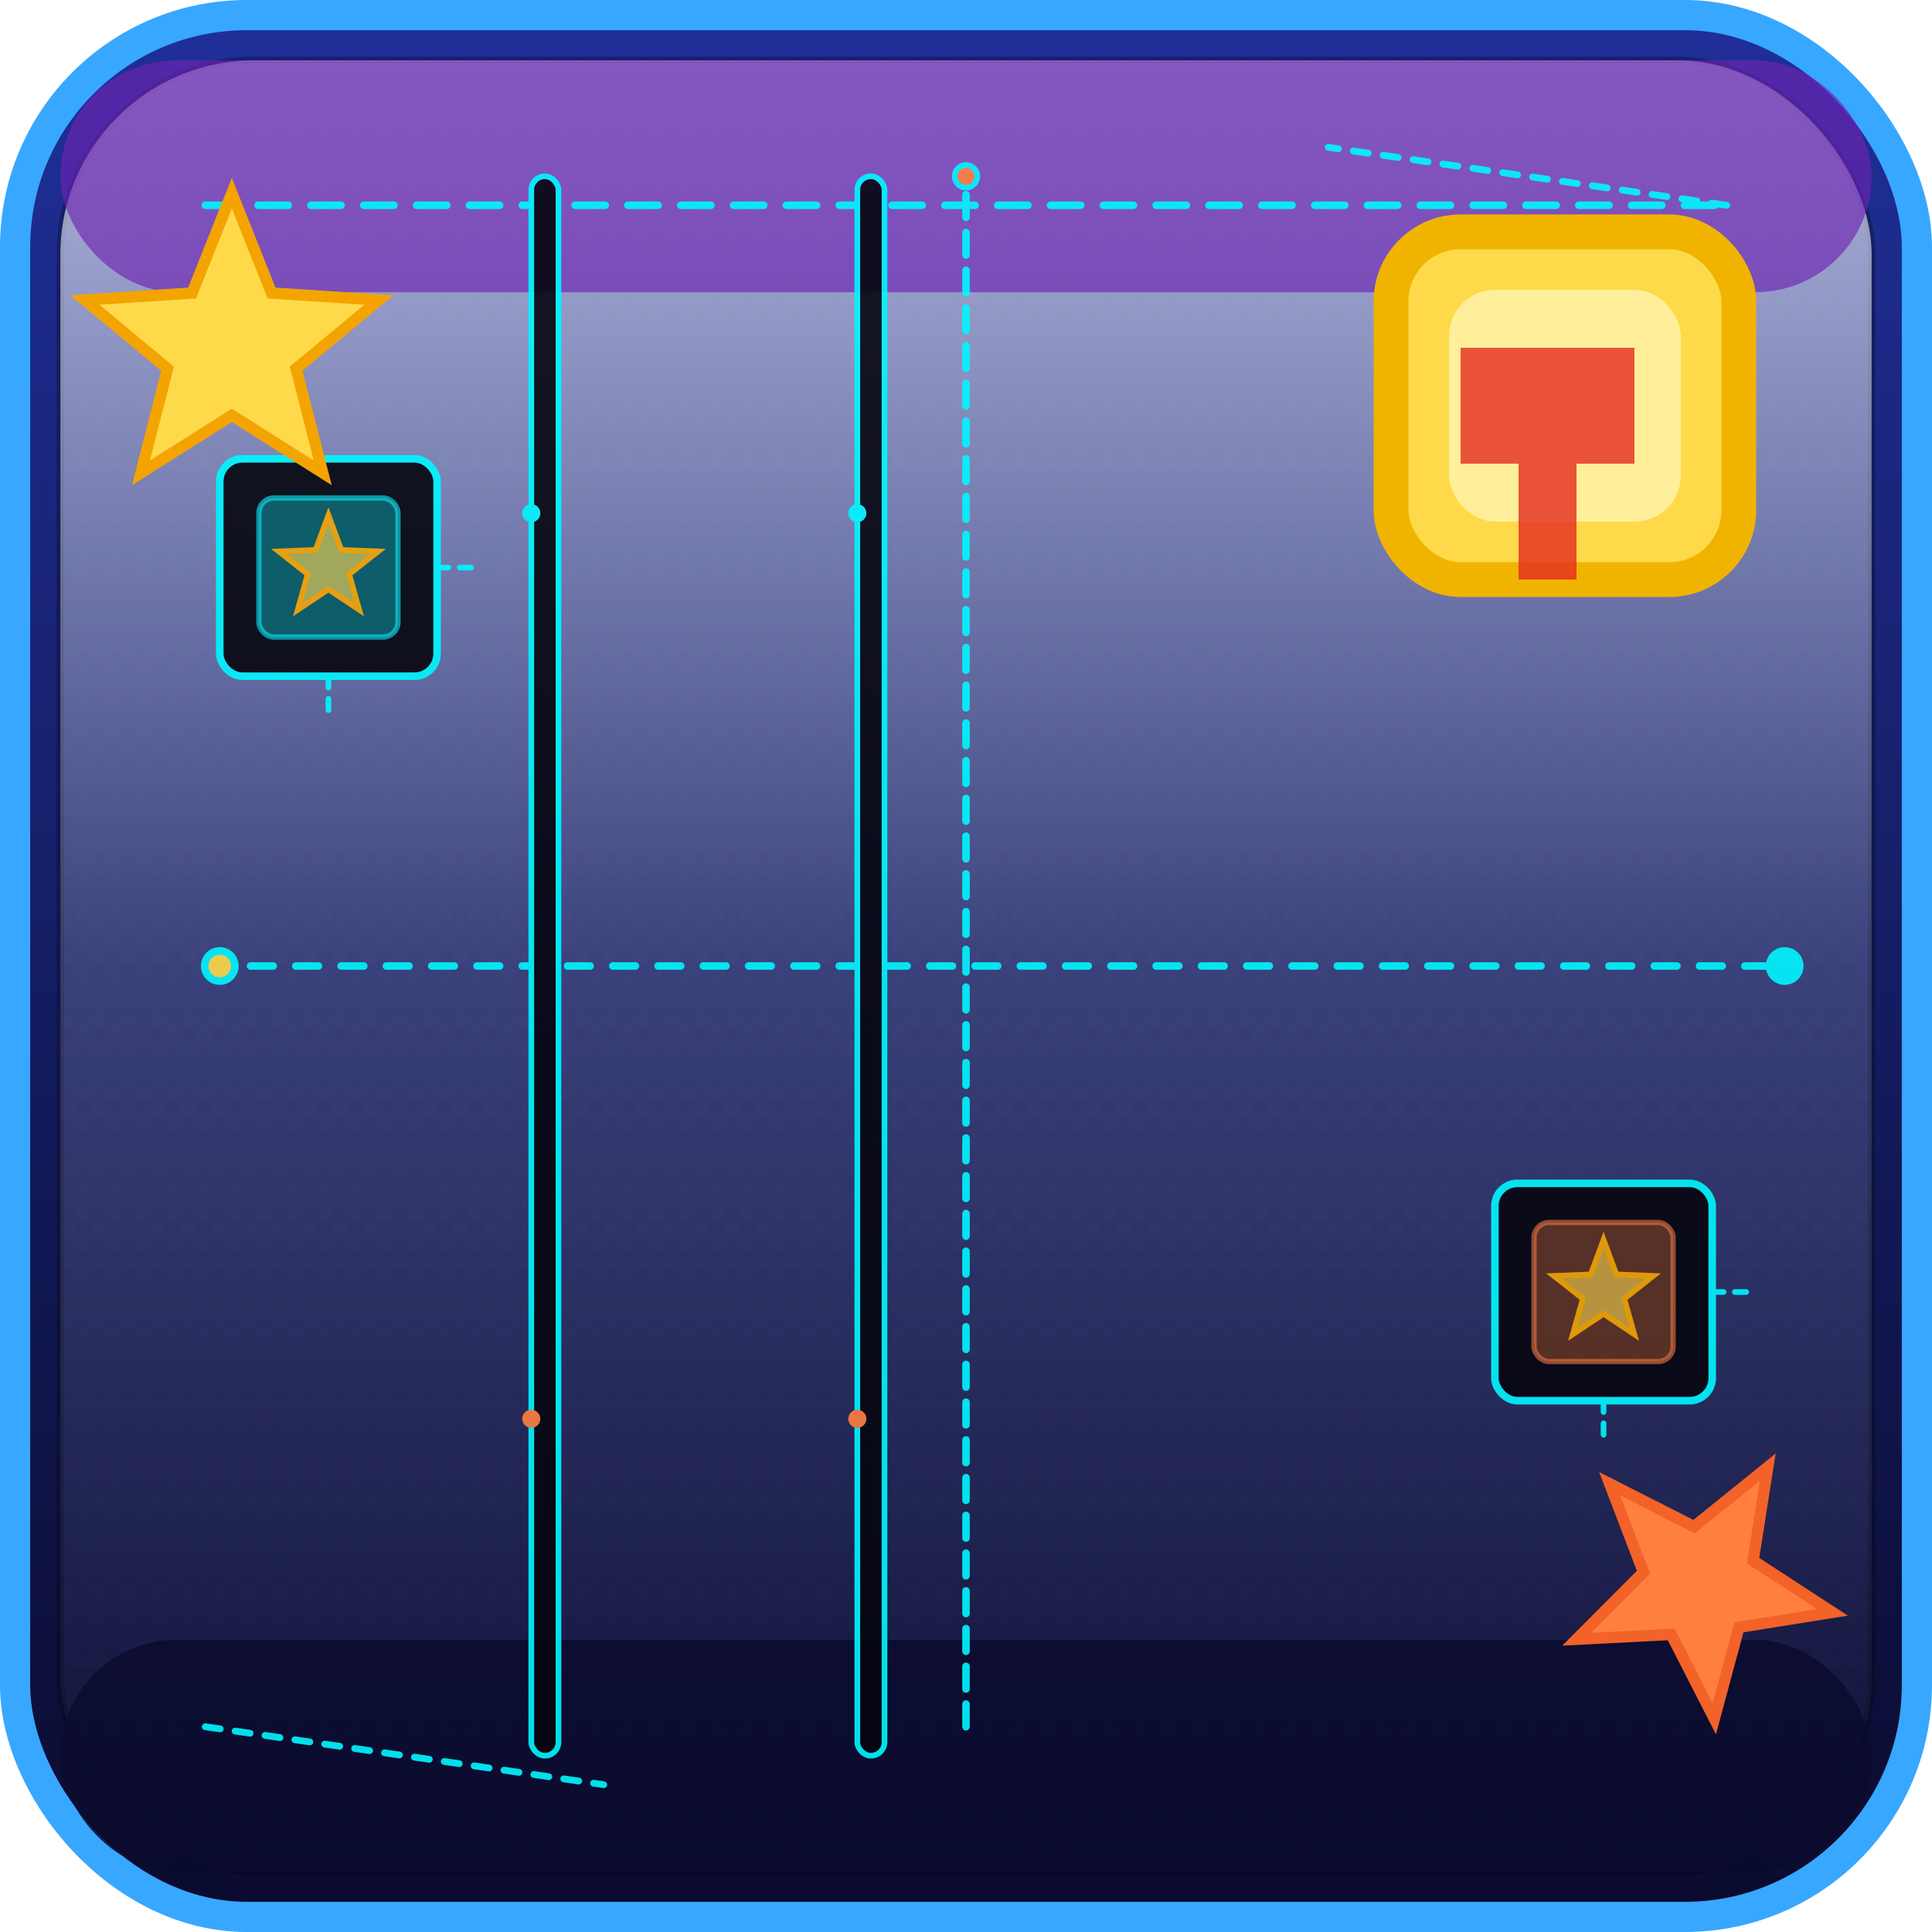 <svg width="512" height="512" viewBox="0 0 512 512" fill="none" xmlns="http://www.w3.org/2000/svg">
  <defs>
    <linearGradient id="grad-collapsible-section-background" x1="0" y1="0" x2="0" y2="1" gradientUnits="objectBoundingBox">
      <stop offset="0" stop-color="#1F2F98"/>
      <stop offset="1" stop-color="#0A0B2E"/>
    </linearGradient>
    <linearGradient id="shine-collapsible-section-background" x1="0" y1="0" x2="0" y2="1" gradientUnits="objectBoundingBox">
      <stop offset="0" stop-color="#FFFFFF" stop-opacity="0.65"/>
      <stop offset="0.5" stop-color="#FFFFFF" stop-opacity="0.15"/>
      <stop offset="1" stop-color="#FFFFFF" stop-opacity="0"/>
    </linearGradient>
    <pattern id="grid-collapsible-section-background" width="8" height="8" patternUnits="userSpaceOnUse">
      <rect width="8" height="8" fill="#FFFFFF" fill-opacity="0.05"/>
      <rect width="4" height="4" fill="#000000" fill-opacity="0.12"/>
      <rect x="4" y="4" width="4" height="4" fill="#000000" fill-opacity="0.08"/>
    </pattern>
    <radialGradient id="spark-collapsible-section-background" cx="0.5" cy="0.5" r="0.6">
      <stop offset="0" stop-color="#FFFFFF" stop-opacity="0.9"/>
      <stop offset="1" stop-color="#FFFFFF" stop-opacity="0"/>
    </radialGradient>
  </defs>

    <rect x="4" y="4" width="504.00" height="504.00" rx="61.44" fill="url(#grad-collapsible-section-background)" stroke="#38A7FF" stroke-width="8"/>
    <rect x="16" y="16" width="480.00" height="480.00" rx="51.44" fill="url(#grid-collapsible-section-background)" fill-opacity="0.35" stroke="#05060F" stroke-opacity="0.3" stroke-width="2"/>
    <rect x="16" y="16" width="480.00" height="480.00" rx="51.44" fill="url(#shine-collapsible-section-background)"/>
    <rect x="16" y="16" width="480.00" height="61.44" rx="30.86" fill="#6D24B2" fill-opacity="0.65"/>
    <rect x="16" y="434.56" width="480.00" height="61.44" rx="30.86" fill="#0A0B2E" fill-opacity="0.85"/>
    <g transform="translate(16 16)" opacity="0.9"><path d="M38.40 38.40H441.60" stroke="#00F6FF" stroke-width="2" stroke-linecap="round" stroke-dasharray="8 6"/><path d="M38.40 240.00H456.96" stroke="#00F6FF" stroke-width="2" stroke-linecap="round" stroke-dasharray="6 6"/><circle cx="42.24" cy="240.00" r="4" fill="#FEDA4A" stroke="#00F6FF" stroke-width="2"/><circle cx="456.96" cy="240.00" r="4" fill="#00F6FF" stroke="#00F6FF" stroke-width="2"/><path d="M240.00 441.60V30.72" stroke="#00F6FF" stroke-width="2" stroke-linecap="round" stroke-dasharray="6 4"/><circle cx="240.00" cy="30.72" r="3" fill="#FF7F3F" stroke="#00F6FF" stroke-width="1.5"/><rect x="124.80" y="30.72" width="7.20" height="418.56" fill="#05060F" stroke="#00F6FF" stroke-width="1.5" rx="3.60"/><circle cx="124.80" cy="120.00" r="2.4" fill="#00F6FF"/><circle cx="124.80" cy="360.00" r="2.4" fill="#FF7F3F"/><rect x="211.20" y="30.72" width="7.20" height="418.56" fill="#05060F" stroke="#00F6FF" stroke-width="1.5" rx="3.60"/><circle cx="211.20" cy="120.00" r="2.4" fill="#00F6FF"/><circle cx="211.20" cy="360.00" r="2.4" fill="#FF7F3F"/><path d="M38.40 441.60L144.00 456.96" stroke="#00F6FF" stroke-width="1.8" stroke-linecap="round" stroke-dasharray="4 4"/><path d="M441.60 38.40L336.00 23.04" stroke="#00F6FF" stroke-width="1.8" stroke-linecap="round" stroke-dasharray="4 4"/><rect x="42.24" y="105.60" width="57.60" height="57.60" rx="6" fill="#05060F" stroke="#00F6FF" stroke-width="2"/><rect x="52.61" y="115.97" width="36.86" height="36.86" rx="4" fill="#00F6FF" fill-opacity="0.35" stroke="#00F6FF" stroke-opacity="0.6" stroke-width="1.4"/><path d="M71.04 163.20V173.57" stroke="#00F6FF" stroke-width="1.5" stroke-linecap="round" stroke-dasharray="3 3"/><path d="M99.84 134.40H110.21" stroke="#00F6FF" stroke-width="1.5" stroke-linecap="round" stroke-dasharray="3 3"/><path d="M84.19,130.13L76.52,136.18 79.17,145.58 71.04,140.16 62.91,145.58 65.56,136.18 57.89,130.13 67.65,129.74 71.04,120.58 74.43,129.74Z" fill="#FEDA4A" fill-opacity="0.65" stroke="#F3A400" stroke-width="1.5"/><rect x="380.16" y="297.60" width="57.60" height="57.60" rx="6" fill="#05060F" stroke="#00F6FF" stroke-width="2"/><rect x="390.53" y="307.97" width="36.86" height="36.86" rx="4" fill="#FF7F3F" fill-opacity="0.35" stroke="#FF7F3F" stroke-opacity="0.6" stroke-width="1.4"/><path d="M408.96 355.20V365.57" stroke="#00F6FF" stroke-width="1.5" stroke-linecap="round" stroke-dasharray="3 3"/><path d="M437.76 326.40H448.13" stroke="#00F6FF" stroke-width="1.5" stroke-linecap="round" stroke-dasharray="3 3"/><path d="M422.11,322.13L414.44,328.18 417.09,337.58 408.96,332.16 400.83,337.58 403.48,328.18 395.81,322.13 405.57,321.74 408.96,312.58 412.35,321.74Z" fill="#FEDA4A" fill-opacity="0.65" stroke="#F3A400" stroke-width="1.5"/></g>
    
    <path d="M100.40,79.50L78.48,97.70 85.52,125.30 61.44,110.08 37.36,125.30 44.40,97.70 22.48,79.50 50.91,77.66 61.44,51.20 71.97,77.66Z" fill="#FEDA4A" stroke="#F3A400" stroke-width="3"/>
    <path d="M485.62,427.29L460.84,431.25 454.31,455.48 442.88,433.14 417.82,434.42 435.54,416.65 426.58,393.21 448.95,404.56 468.48,388.80 464.59,413.59Z" fill="#FF7F3F" stroke="#F36228" stroke-width="3"/>
  
    <rect x="368.64" y="61.44" width="92.16" height="92.16" rx="18.43" fill="#FEDA4A" stroke="#F0B400" stroke-width="9.22"/><rect x="384.00" y="76.80" width="61.44" height="61.44" rx="12.29" fill="#FFEF9A"/><rect x="387.07" y="92.16" width="15.36" height="15.36" fill="#E52B20" fill-opacity="0.8"/><rect x="402.43" y="92.16" width="15.36" height="15.36" fill="#E52B20" fill-opacity="0.8"/><rect x="417.79" y="92.16" width="15.36" height="15.36" fill="#E52B20" fill-opacity="0.8"/><rect x="387.07" y="107.52" width="15.36" height="15.36" fill="#E52B20" fill-opacity="0.8"/><rect x="402.43" y="107.52" width="15.36" height="15.36" fill="#E52B20" fill-opacity="0.8"/><rect x="417.79" y="107.52" width="15.36" height="15.36" fill="#E52B20" fill-opacity="0.8"/><rect x="402.43" y="122.88" width="15.36" height="15.36" fill="#E52B20" fill-opacity="0.8"/><rect x="402.43" y="138.24" width="15.36" height="15.36" fill="#E52B20" fill-opacity="0.8"/>
  
</svg>
